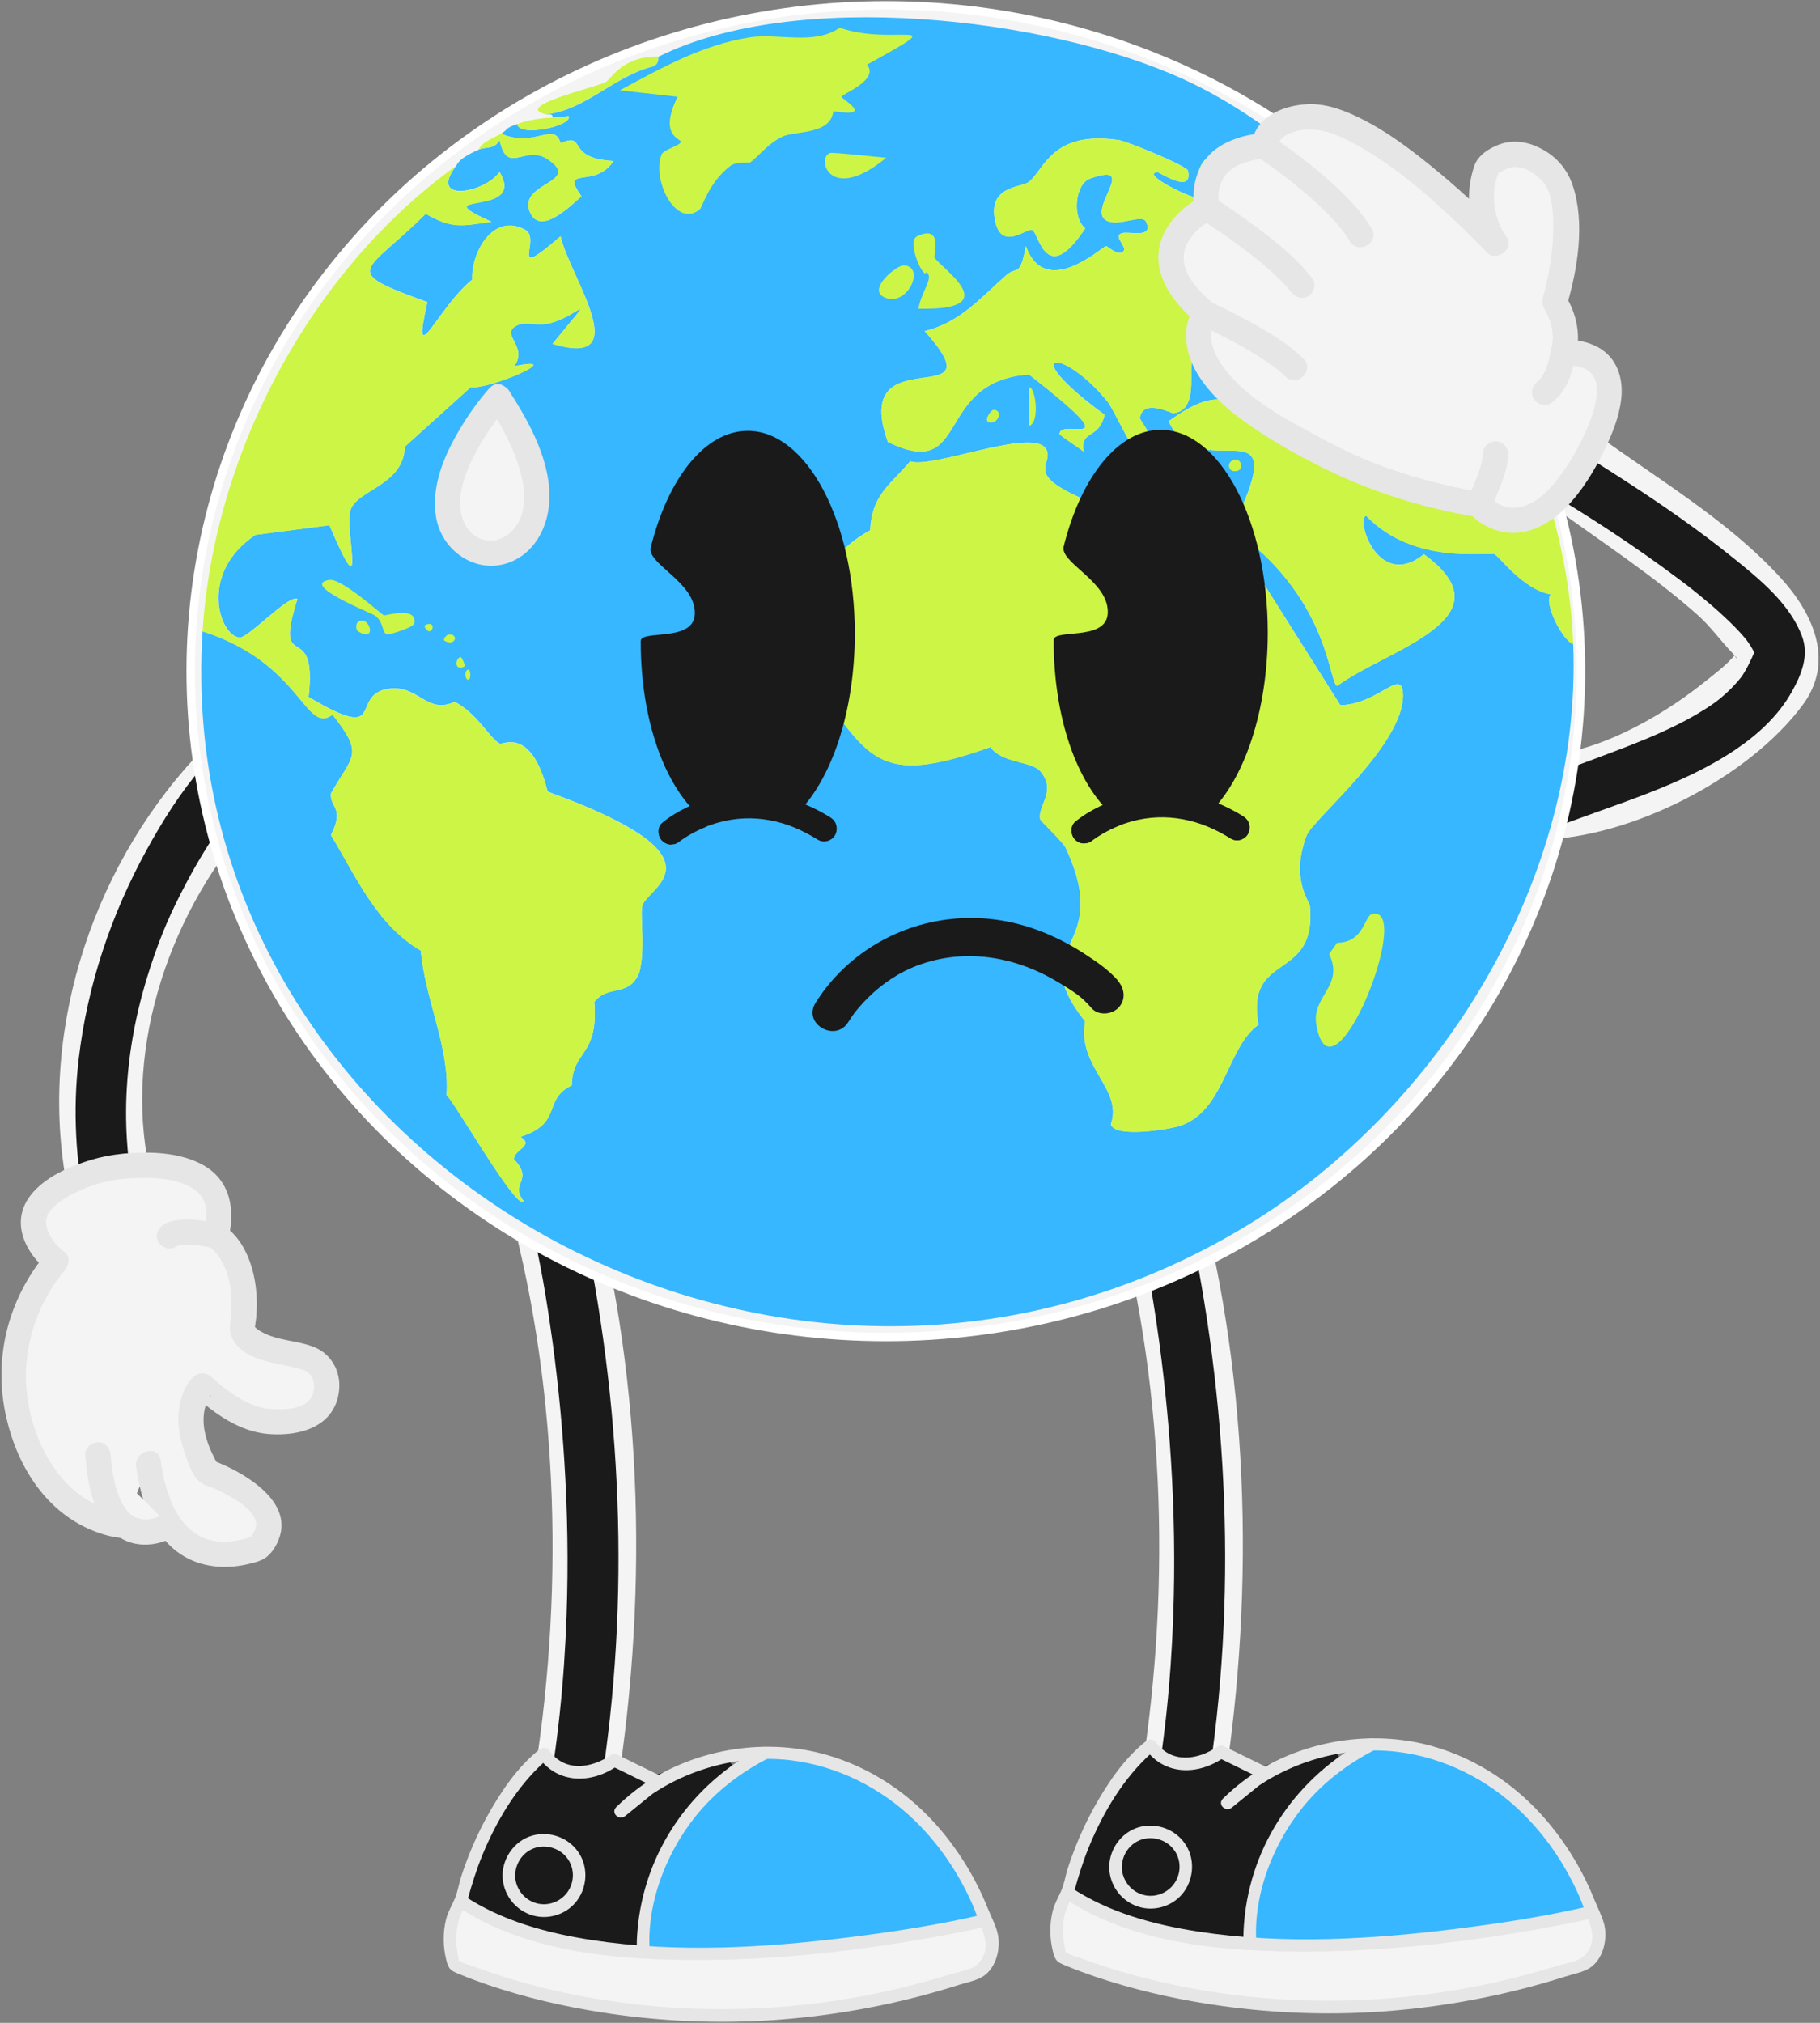 <?xml version="1.0" encoding="UTF-8"?><svg xmlns="http://www.w3.org/2000/svg" width="216" height="240" viewBox="0 0 216 240"><rect x="0" y="0" width="216" height="240" fill="#808080" stroke="none"/><defs><style>.cls-1{stroke:#fff;stroke-miterlimit:10;}.cls-1,.cls-2{fill:#f4f4f4;}.cls-3{fill:#cdf545;}.cls-4{fill:#36b7ff;}.cls-5{fill:#1a1a1a;}.cls-6{fill:#e6e6e6;}</style></defs><g id="legs"><path class="cls-2" d="M133.07,145.65c5.55,22.01,5.79,46.44,1.74,68.64-1.15,6.29,8.49,8.99,9.64,2.66,4.38-24.02,4.26-50.15-1.74-73.96-1.57-6.24-11.22-3.59-9.64,2.66h0Z"/><path class="cls-2" d="M61.07,145.65c5.55,22.01,5.79,46.44,1.74,68.64-1.15,6.29,8.49,8.99,9.64,2.66,4.38-24.02,4.26-50.15-1.74-73.96-1.57-6.24-11.22-3.59-9.64,2.66h0Z"/><path class="cls-5" d="M63,145.12c1.14,4.49,1.88,9.11,2.52,13.69.03.21.2,1.43.13.97.07.51.13,1.02.2,1.54.16,1.31.31,2.62.45,3.93.28,2.66.5,5.32.67,7.99.39,6.13.49,12.29.27,18.43-.27,7.78-1.06,15.52-2.5,23.17-.3,1.59.44,3.24,2.1,3.69,1.46.4,3.39-.49,3.69-2.1,4.2-22.39,3.65-45.8-.71-68.14-.31-1.59-.63-3.18-1.03-4.75-.95-3.74-6.74-2.16-5.79,1.6h0Z"/><path class="cls-5" d="M135,145.12c1.14,4.49,1.88,9.11,2.52,13.69.03.21.2,1.43.13.97.07.51.13,1.02.2,1.54.16,1.31.31,2.62.45,3.93.28,2.66.5,5.32.67,7.99.39,6.13.49,12.29.27,18.43-.27,7.78-1.06,15.52-2.5,23.17-.3,1.59.44,3.24,2.1,3.69,1.46.4,3.39-.49,3.69-2.1,4.2-22.39,3.65-45.8-.71-68.14-.31-1.59-.63-3.18-1.03-4.75-.95-3.74-6.74-2.16-5.79,1.6h0Z"/></g><g id="shoes"><path class="cls-5" d="M63.76,208s3.95,5.58,9.16.85l4.45,1.9,8.24-2.75,1.3,1.38-3.4,4.16-5.69,8.99-1.38,6.15-.11,2.58s-15.09.74-21.65-5.7l3.52-9.22,3.92-6.21,1.63-2.13Z"/><path class="cls-4" d="M76.13,232.13l.31-3.45s1.51-4.1,1.1-5.33,2.18-5,2.18-5l2.91-3.9,4.28-4.11,3.27-2.33s12.36-.87,18.66,7.63l3.4,3.39,3.57,5.94,1.42,3.35-2.1-.19-8,2-18,2"/><path class="cls-2" d="M56.04,226.7s13.5,6.75,29.8,5.09c0,0,27.63-2.72,30.47-3.69,0,0,2.03,1.66.93,5.34,0,0-31.5,12.74-63.3-.28,0,0-2.2-3.88,0-6.46l.76-1.14,1.34,1.14Z"/><path class="cls-6" d="M64.04,207.56c-2.66,2.08-4.72,5.2-6.32,8.11-.8,1.46-1.5,2.98-2.11,4.53-.34.87-.66,1.76-.94,2.66-.24.78-.37,1.67-.69,2.4-.36.83-.81,1.55-1.04,2.45-.39,1.56-.37,3.21.01,4.78.3,1.26.62,1.34,1.65,1.77,1.11.46,2.24.87,3.37,1.26,4.38,1.48,8.92,2.54,13.49,3.25,6.83,1.07,13.77,1.37,20.67.88,4.03-.29,8.04-.84,12-1.64,2.18-.44,4.35-.96,6.49-1.56,1.08-.3,2.15-.62,3.22-.96.89-.28,2.03-.49,2.82-.99,1.64-1.05,2.17-3.5,1.71-5.25-.25-.95-.79-1.97-1.17-2.91-1.35-3.36-3.25-6.5-5.58-9.26-3.56-4.21-8.26-7.38-13.58-8.89-6.63-1.88-14.08-.91-20.06,2.51-1.77,1.02-3.38,2.27-4.84,3.7-.7.69.33,1.66,1.06,1.06,1.46-1.19,2.93-2.37,4.39-3.56.36-.29.25-.98-.15-1.18-1.72-.84-3.43-1.68-5.15-2.52-.23-.11-.53-.16-.76,0-2.32,1.63-5.51,2.08-7.33-.49-.55-.78-1.85-.03-1.3.76,2.29,3.23,6.32,3.19,9.38,1.03h-.76c1.72.84,3.43,1.68,5.15,2.52l-.15-1.18c-1.46,1.19-2.93,2.37-4.39,3.56l1.06,1.06c5.03-4.92,12.59-7.45,19.6-6.62,5.56.66,10.78,3.28,14.78,7.17,2.76,2.68,4.97,5.9,6.59,9.38.37.8.68,1.61.99,2.43.67,1.74,1.42,3.31.1,4.97-.78.98-2.36,1.11-3.52,1.47-1.95.6-3.92,1.14-5.91,1.62-3.97.95-8,1.64-12.06,2.04-6.6.66-13.28.61-19.87-.18-4.76-.57-9.48-1.52-14.07-2.89-1.44-.43-2.86-.9-4.27-1.42-.66-.25-1.59-.45-2.05-.82-.05-.04-.13-.04-.17-.08,0,0-.03,0-.03-.02.28.32.02-.74,0-.83-.3-1.5-.18-3.11.39-4.53.25-.64.64-1.15.82-1.82.5-1.78,1.04-3.54,1.75-5.26,1.67-4.05,4.06-8.07,7.34-11.03.16-.14.32-.29.49-.42.76-.59-.31-1.65-1.06-1.06Z"/><path class="cls-6" d="M77.09,231.26c-.33-5.92,2.34-12.29,6.2-16.64,2.2-2.48,4.86-4.44,7.79-5.97.86-.45.1-1.74-.76-1.3-8.3,4.35-13.9,12.39-14.67,21.77-.06.71-.1,1.43-.06,2.14.05.96,1.55.97,1.5,0h0Z"/><path class="cls-6" d="M116.77,227.12c-5.15,1.21-10.41,2.03-15.66,2.69-10.18,1.28-20.72,1.93-30.91.36-5.29-.82-10.64-2.26-15.14-5.26-.81-.54-1.56.76-.76,1.3,8.38,5.58,19.44,6.38,29.21,6.33,9.34-.05,18.69-1.13,27.87-2.81,1.93-.35,3.86-.72,5.77-1.17.94-.22.54-1.67-.4-1.45h0Z"/><path class="cls-6" d="M59.64,222.52c.03,2.07,1.3,3.89,3.23,4.62s4.18.11,5.47-1.46,1.53-3.89.46-5.68-3.15-2.68-5.18-2.32c-2.31.42-3.95,2.53-3.98,4.83-.01.97,1.49.97,1.5,0,.02-1.41.89-2.73,2.23-3.22s2.95-.07,3.87,1.07.98,2.69.26,3.9-2.16,1.87-3.54,1.62c-1.63-.3-2.8-1.73-2.83-3.38-.01-.96-1.51-.97-1.5,0Z"/><path class="cls-5" d="M135.76,207s3.95,5.58,9.16.85l4.45,1.9,8.24-2.75,1.3,1.38-3.4,4.16-5.69,8.99-1.38,6.15-.11,2.58s-15.09.74-21.65-5.7l3.52-9.22,3.92-6.21,1.63-2.13Z"/><path class="cls-4" d="M148.13,231.13l.31-3.45s1.51-4.1,1.1-5.33,2.18-5,2.18-5l2.91-3.9,4.28-4.11,3.27-2.33s12.36-.87,18.66,7.63l3.4,3.39,3.57,5.94,1.42,3.35-2.1-.19-8,2-18,2"/><path class="cls-2" d="M128.04,225.7s13.5,6.75,29.8,5.09c0,0,27.63-2.72,30.47-3.69,0,0,2.03,1.66.93,5.34,0,0-31.5,12.74-63.3-.28,0,0-2.2-3.88,0-6.46l.76-1.14,1.34,1.14Z"/><path class="cls-6" d="M136.04,206.56c-2.66,2.08-4.72,5.2-6.32,8.11-.8,1.46-1.5,2.98-2.11,4.53-.34.87-.66,1.76-.94,2.66-.24.78-.37,1.67-.69,2.4-.36.83-.81,1.55-1.04,2.45-.39,1.56-.37,3.21.01,4.78.3,1.26.62,1.34,1.65,1.77,1.11.46,2.24.87,3.37,1.26,4.38,1.48,8.92,2.54,13.49,3.25,6.83,1.07,13.77,1.37,20.67.88,4.03-.29,8.04-.84,12-1.64,2.18-.44,4.35-.96,6.49-1.56,1.08-.3,2.15-.62,3.22-.96.89-.28,2.03-.49,2.82-.99,1.64-1.05,2.17-3.5,1.71-5.25-.25-.95-.79-1.97-1.17-2.91-1.35-3.36-3.25-6.5-5.58-9.26-3.56-4.21-8.26-7.38-13.58-8.89-6.63-1.88-14.08-.91-20.06,2.51-1.77,1.02-3.38,2.27-4.84,3.7-.7.69.33,1.66,1.06,1.06,1.46-1.19,2.93-2.37,4.39-3.56.36-.29.25-.98-.15-1.18-1.72-.84-3.43-1.68-5.15-2.52-.23-.11-.53-.16-.76,0-2.32,1.63-5.51,2.08-7.33-.49-.55-.78-1.85-.03-1.3.76,2.29,3.23,6.32,3.19,9.38,1.03h-.76c1.72.84,3.43,1.68,5.15,2.52l-.15-1.18c-1.46,1.19-2.93,2.37-4.39,3.56l1.06,1.06c5.03-4.92,12.59-7.45,19.6-6.62,5.56.66,10.78,3.28,14.78,7.17,2.76,2.68,4.97,5.9,6.59,9.38.37.8.68,1.61.99,2.43.67,1.74,1.42,3.31.1,4.97-.78.98-2.36,1.11-3.52,1.47-1.95.6-3.92,1.14-5.91,1.62-3.97.95-8,1.64-12.06,2.04-6.6.66-13.28.61-19.87-.18-4.76-.57-9.48-1.52-14.07-2.89-1.44-.43-2.86-.9-4.27-1.42-.66-.25-1.59-.45-2.05-.82-.05-.04-.13-.04-.17-.08,0,0-.03,0-.03-.02.28.32.02-.74,0-.83-.3-1.5-.18-3.11.39-4.53.25-.64.64-1.15.82-1.82.5-1.78,1.04-3.54,1.75-5.26,1.67-4.05,4.06-8.07,7.34-11.03.16-.14.32-.29.49-.42.76-.59-.31-1.65-1.06-1.06Z"/><path class="cls-6" d="M149.09,230.26c-.33-5.92,2.34-12.29,6.2-16.64,2.2-2.48,4.86-4.44,7.79-5.97.86-.45.1-1.74-.76-1.3-8.3,4.35-13.9,12.39-14.67,21.77-.06.71-.1,1.43-.06,2.14.05.96,1.55.97,1.5,0h0Z"/><path class="cls-6" d="M188.77,226.12c-5.15,1.21-10.41,2.03-15.66,2.69-10.18,1.28-20.72,1.93-30.91.36-5.29-.82-10.64-2.26-15.14-5.26-.81-.54-1.56.76-.76,1.3,8.38,5.58,19.44,6.38,29.21,6.33,9.34-.05,18.69-1.13,27.87-2.81,1.93-.35,3.86-.72,5.77-1.17.94-.22.54-1.67-.4-1.45h0Z"/><path class="cls-6" d="M131.64,221.52c.03,2.07,1.3,3.89,3.23,4.62s4.18.11,5.47-1.46,1.53-3.89.46-5.68-3.15-2.68-5.18-2.32c-2.31.42-3.95,2.53-3.98,4.83-.01.97,1.49.97,1.5,0,.02-1.41.89-2.73,2.23-3.22s2.95-.07,3.87,1.07.98,2.69.26,3.9-2.16,1.87-3.54,1.62c-1.63-.3-2.8-1.73-2.83-3.38-.01-.96-1.51-.97-1.5,0Z"/></g><g id="arms"><path class="cls-2" d="M182.63,99.63c10.9-.16,24.89-7.34,31.31-15.98,3.83-5.17,1.29-10.81-2.6-15.08-6.24-6.84-14.77-11.84-22.19-17.25-5.21-3.8-10.2,4.88-5.05,8.63,5.81,4.24,11.94,8.2,17.33,12.97,1.62,1.44,2.82,3.17,4.28,4.67.91.93-.05.41.29,0-1.05,1.3-2.56,2.41-3.86,3.45-5.32,4.24-13.08,8.51-19.52,8.6s-6.45,10.09,0,10h0Z"/><path class="cls-2" d="M24.37,88.59c-13.04,13.32-19.75,33.01-16.56,51.36,1.1,6.33,10.74,3.65,9.64-2.66-2.56-14.71,3.6-31.03,13.99-41.64,4.51-4.6-2.56-11.68-7.07-7.07h0Z"/><path class="cls-5" d="M182.62,57.72c5.76,3.38,11.38,7.05,16.72,11.06.2.15.4.3.61.46.13.1.27.2.4.31-.03-.02-.38-.3-.11-.09.48.38.97.76,1.44,1.15.84.69,1.68,1.39,2.48,2.12.72.66,1.43,1.33,2.1,2.04.3.32.59.64.87.98.11.13.22.27.33.41-.38-.45-.19-.26.02.05.19.29.39.58.55.88.06.12.11.25.19.36.18.28-.2-.73-.07-.14.03.12.06.27.11.39.2.49-.06-.75-.04-.33.03.7.29-.67.01-.03-.37.86-.98,2.19-1.61,3.04.11-.15-.3.37-.39.47-.22.25-.45.5-.68.74-.52.52-1.07,1.02-1.64,1.47-.27.21-.04.03.01,0-.2.15-.41.3-.62.45-.34.24-.69.47-1.04.69-.69.43-1.39.84-2.1,1.22-1.52.81-3.26,1.61-4.71,2.21-3.99,1.65-8.07,3.07-12.11,4.61-1.51.58-2.55,2.02-2.1,3.69.4,1.45,2.17,2.68,3.69,2.1,7.03-2.7,14.71-4.84,21.02-9.08,2.69-1.81,5.13-4.05,6.72-6.9,1.13-2.02,2.05-4.26,1.2-6.55-1.44-3.88-5.1-6.84-8.23-9.35-3.99-3.22-8.21-6.15-12.51-8.94-2.46-1.6-4.95-3.17-7.48-4.65-3.34-1.96-6.36,3.23-3.03,5.18h0Z"/><path class="cls-5" d="M24.01,91c-2.56,2.97-4.7,6.37-6.58,9.79-4.24,7.71-7.06,16.11-8.09,24.85-.72,6.1-.36,12.27.9,18.28.33,1.59,2.2,2.51,3.69,2.1,1.64-.45,2.43-2.1,2.1-3.69-1.97-9.36-1.12-18.66,1.82-27.61,1.24-3.78,2.4-6.46,4.28-10,1.29-2.43,2.72-4.78,4.29-7.03.3-.43.61-.86.92-1.28.12-.16.24-.31.35-.47.38-.52-.53.66-.05.07.2-.25.4-.5.61-.75,1.06-1.23,1.21-3.04,0-4.24-1.08-1.08-3.18-1.23-4.24,0h0Z"/></g><g id="hands"><path class="cls-2" d="M14.75,180.98s-11.11-.35-13.11-16.35c0,0-1-8,5-15,0,0-9-7,6-11,0,0,16-3,13,8,0,0,4.31,2.49,3.16,10.74,0,0-.84,2.28,7.26,3.65,1.55.26,2.72,1.59,2.73,3.17.02,2.29-1.15,5.04-7.15,4.44,0,0-3,0-7.6-4.2,0,0-3.4,3.2.6,10.2,0,0,11,4,6,9,0,0-6.62,3.01-10.52-2.65-1.13-1.63-2.03-3.99-2.48-7.35"/><path class="cls-6" d="M14.75,179.48s-.1,0-.15,0c-.44-.04-.02,0-.13-.01-.56-.1-1.1-.22-1.64-.39-1.51-.47-3.07-1.36-4.39-2.58-3.71-3.45-5.6-9.18-5.34-14.19.22-4.25,1.87-8.35,4.6-11.61.47-.56.68-1.59,0-2.12-1.01-.79-1.46-1.34-1.97-2.42-.25-.53-.38-1.24-.11-1.96.34-.89,1.63-1.82,2.67-2.37,1.49-.8,3.21-1.44,4.87-1.77.14-.03.68-.1.49-.08-.26.04.26-.03.33-.04.24-.03.47-.05.71-.07,2.26-.2,4.58-.22,6.71.45,1.02.32,2.02.88,2.55,1.7.79,1.21.6,2.81.23,4.22-.17.65.11,1.35.69,1.69.12.07.42.33.05.02.27.22.52.47.75.73.68.78,1.24,2.06,1.51,3.22.39,1.67.35,3.42.14,5.11-.08.68-.05,1.25.3,1.87,1.58,2.86,5.7,2.76,8.35,3.66,1.36.46,1.52,1.98,1.11,2.97-.49,1.21-1.86,1.58-3.07,1.67-.83.06-1.66.01-2.49-.06-.3-.03.33.09-.1-.02-.24-.06-.48-.11-.72-.18-2.13-.64-3.99-2.09-5.62-3.56-.61-.55-1.51-.59-2.12,0-1.5,1.44-1.93,3.91-1.75,5.88.1,1.03.32,2.03.66,3.01.38,1.07.91,2.84,1.83,3.55.73.56,1.02.46,1.75.8,1.6.76,4.78,2.29,4.95,4.18.05.51-.21.83-.44,1.32-.1.22-.34.41.14.12-.12.07-.29.11-.42.16-1.06.34-2.12.56-3.24.54-5.12-.09-6.79-5.48-7.39-9.7-.27-1.9-3.16-1.09-2.89.8.52,3.71,1.73,7.69,4.83,10.06,2.37,1.81,5.42,2.16,8.28,1.53.66-.15,1.47-.33,2.07-.68,1-.59,1.75-1.98,1.98-3.09.53-2.6-1.4-4.68-3.34-6.08-1.51-1.09-3.23-1.94-4.97-2.58l.9.69c-1.1-1.97-2.13-4.36-1.62-6.67.14-.67.27-.88.58-1.43.04-.08.1-.15.15-.22.09-.14-.08.27-.06.08,0-.04.1-.12.13-.15h-2.12c2.49,2.24,5.44,4.38,8.88,4.66,3.81.31,7.99-.9,8.4-5.26.2-2.17-.92-4.24-2.98-5.06s-4.34-.71-6.3-1.84c-.27-.16-.41-.26-.48-.32-.08-.06-.14-.15-.22-.21-.17-.16.23.25.01.02-.11-.12-.02-.04-.02.02,0-.01-.05.5-.03.28.03-.49.13-.98.18-1.47.11-1.3.09-2.58-.09-3.87-.36-2.59-1.54-5.69-3.93-7.09l.69,1.69c.89-3.42.29-7.02-3.03-8.83-2.51-1.37-5.59-1.55-8.38-1.4s-5.09.73-7.6,1.82c-3.04,1.32-6.27,3.82-5.48,7.55.37,1.74,1.59,3.44,2.99,4.53v-2.12c-4.67,5.57-6.45,12.67-4.81,19.7,1.35,5.81,4.76,11.22,10.5,13.42,1.1.42,2.31.75,3.49.79,1.93.07,1.93-2.93,0-3h0Z"/><path class="cls-2" d="M25.63,146.63s-4.05-1-5.52,0"/><path class="cls-6" d="M26.03,145.18c-.86-.21-1.76-.34-2.64-.43-.62-.06-1.24-.09-1.86-.04-.75.07-1.54.2-2.18.62s-.99,1.35-.54,2.05c.42.65,1.35,1,2.05.54.17-.11.49-.18-.01-.03.12-.03.23-.08.35-.12.13-.03.26-.05.39-.08-.59.12-.07.01.09,0,.59-.04,1.18,0,1.77.06.13.01.27.03.4.05-.6-.07-.09-.01.06.01.23.04.46.08.68.12.21.04.42.08.63.14.76.19,1.66-.24,1.85-1.05s-.23-1.64-1.05-1.85h0Z"/><path class="cls-2" d="M20.11,180.98s-7.48,4.65-8.48-8.35"/><path class="cls-6" d="M19.35,179.68c-.06.04-.12.07-.19.1-.07.04-.15.07-.22.11-.05.02-.1.04-.14.07-.25.12.41-.16.17-.07-.26.1-.52.19-.78.26-.15.04-.31.08-.46.1-.04,0-.08.01-.12.02-.23.04.21-.03.24-.03-.09,0-.18.02-.27.03-.18.01-.36.02-.53,0-.09,0-.18-.01-.26-.02-.26-.01.45.09.07,0-.2-.04-.39-.09-.59-.15-.05-.02-.09-.03-.14-.05-.23-.07.26.12.18.08-.09-.05-.2-.09-.29-.14s-.18-.1-.27-.16c-.08-.05-.4-.29-.16-.1s-.06-.06-.13-.12c-.1-.09-.19-.18-.28-.27s-.16-.19-.25-.29c-.16-.18.21.29.07.09-.05-.07-.09-.13-.14-.2-.17-.26-.33-.53-.47-.8-.04-.08-.18-.5-.24-.52,0,0,.12.3.07.16-.02-.06-.04-.11-.07-.16-.04-.11-.09-.23-.13-.34-.16-.44-.29-.9-.4-1.36-.13-.53-.23-1.07-.31-1.61-.02-.1-.07-.47-.03-.17-.02-.16-.04-.31-.06-.47-.04-.35-.07-.7-.1-1.06-.06-.78-.65-1.54-1.5-1.5-.76.03-1.57.66-1.5,1.5.27,3.43.93,7.66,4.01,9.75,1.57,1.07,3.66,1.13,5.4.49.45-.16.92-.35,1.32-.6.67-.41.98-1.36.54-2.05s-1.34-.98-2.05-.54h0Z"/></g><g id="white_circle"><ellipse class="cls-1" cx="105.13" cy="79.63" rx="82.5" ry="79"/></g><g id="Earth"><path class="cls-3" d="M78.13,6.72c-.06.03.15.77-.57,1.14-4.71,1.15-8.03,5.19-12.76,5.71-3.94-.94,5.57-3.12,7.05-3.81.7-.33,1.89-3.1,6.29-3.05Z"/><path class="cls-4" d="M156.23,19.67c-.08,2.08-3.48-.4-4-.38-.74.02-2.36,2.16-6.48.76-1.05,2.07-3.26,1.48-3.43,3.43-.48.31-7.11-2.88-4.95-3.05.23-.02,4.24,2.73,3.62-.19-.12-.56-7.22-3.48-8.19-3.62-7.88-1.15-8.78,3.34-10.67,4.95-.83.71-5.01.39-4,4.76.8,3.47,3.72.68,4.38.95.79.32,1.58,6.93,6.29-.19-1.61-1.32-1.2-5.27.57-5.9,5.92-2.11-.36,3.63,1.9,4.95,1.45.85,4.3-.85,4.76.19.89,2.02-1.98,1.08-2.86,1.33-1.27.37.95,1.74,0,2.29-.59.34-1.81-.79-1.9-.76-.56.17-7.25,6.37-9.52,0-.7,3.8-1.07,2.36-2.29,3.43-3.21,2.82-5.46,5.59-9.71,6.67,9.1,10.18-8.97.33-4.38,13.14,9.88,4.85,5.35-7.22,16.76-8,12.41,9.7,3.72,5.01,3.62,7.05,0,.18,2.51,1.78,2.86,2.1-.42-2.69,1.81-1.34,2.48-4.38-10.77-7.9-4.93-8.11.38-1.52.71.88,3.28,6.56,4,6.67,3.85.57-.24-4.47-.19-4.76.37-2.38,3.72-.53,4-.57,4.68-.61-.97-11.31,5.71-4.57,3.1-1.67,11.22,4.58,4.57,4.19-3.56-.21-4.32-3.41-10.86,1.33,3.52,7.86,14.12-2.03,8.57,10.48-12.06,1.07-11.67-5.4-14.48.38-12.47-4.36-7.68-5.39-8.57-7.43-1.26-2.9-13.55,2.28-16.19,1.33-2.55,2.95-4.55,4.03-4.76,8.19-7.29,3.97-6.16,10.06-7.24,17.14,7.11,9.93,7.89,13.42,21.52,8.57,1.32,1.92,4.85,1.65,5.9,2.86,2.03,2.32-.35,4.15,0,5.71.05.22,2.69,2.65,3.05,3.43,5.76,12.43-5.21,11.04,2.29,20.57-.98,5.43,4.52,7.95,3.05,12.19.42,1.66,6.9.61,8.19.19,5.34-1.75,5.56-9.33,9.33-12-1.6-8.81,6.95-4.97,6.1-14.1-.05-.57-2.36-3.21-.38-8.38.72-1.89,11.66-10.83,11.43-16.76-.12-3.19-2.86,1.19-7.43,1.33l-12.38-19.62.57-.57c10.55,8.03,10.42,17.51,11.43,17.9,5.78-4.3,20.79-7.97,10.29-15.62-5.42,4.35-8.12-4.18-6.86-4.57,5.67,5.92,14.44,4.25,15.24,4.57.57.23,3.34,4.16,6.67,4.76-.88,1.07,1.43,5.49,2.67,5.9,1.05,27.66-15.48,54.83-38.67,68.95-55.54,33.83-127.97-8.48-124-70.48,11.81,3.79,12.16,12.33,15.43,9.9,3.76,4.76,2.43,4.75-.19,9.33-.14,1.77,1.66,1.65,0,4.95,3,4.95,5.44,10.67,10.67,13.71.49,5.78,3.45,11.53,3.05,17.14.81.59,8.49,13.99,9.14,12.57-1.69-2.2,1.3-2.35-1.14-4.95-.02-1.17,2.48-1.57.76-2.67,5.12-1.6,2.56-4.39,6.1-6.1.06-4.2,3.22-3.42,2.67-9.9,1.67-2.13,4.07-.5,5.33-3.43.79-2.93.07-6.92.38-8,.66-2.26,10.5-5.62-11.24-13.52-1.95-7.76-5.3-5.5-5.71-5.71-1.13-.57-2.66-3.59-5.33-4.95-3.34,1.59-4.36-2.18-8-1.52-4.48.81.05,6.52-9.33.95,1.07-9.68-4.26-2.29-1.33-11.62-.99-.61-5.84,4.65-6.86,4.57-2.4-.18-4.9-7.69,1.9-12.19l8.76-1.14c4.55,10.66,1.83.83,2.48-1.71.63-2.48,6.32-2.94,6.48-7.62l7.81-7.05c2.16.33,11.75-3.84,5.14-2.48,1.74-2.26-1.61-3.71.19-4.76,1.2-.7,2.32.11,4.19-.38,3.31-.87,5.76-4.34.19,2.48,10.05,3.03,1.97-8.08.95-12.76-6.46,5.57-2.17.35-4.19-.76-3.82-2.11-6.45,2.75-6.29,5.9-4.05,3.22-7.3,11.43-5.33,2.67-10.57-3.83-7.39-3.29-.19-10.48,3.15,1.82,4.26,1.45,7.81.95-8.44-3.76,4.29-.38.95-5.9-1.85,2.54-8.53,3.7-5.14-.76.13-.1.08-.76,2.67-1.9.83-.37,1.87.01,2.48-1.14.93,4.3,2.98.47,5.71,2.29,4.22,2.8-3.63,2.72-2.1,6.29,1.23,2.86,4.87-.81,6.1-1.9-2.64-3.72,1.62-.79,3.81-4.19-5.83-.28-3.1-3.49-6.29-2.1-.73-2.66-3.08.61-7.05-1.14.94-.59.4-.62,1.9-1.14.28,1.63,6.7.17,6.1-.95-.65.13-1.23.16-1.9.19.02-.57-.45-.31-.76-.38,4.73-.52,8.05-4.56,12.76-5.71.72-.37.51-1.11.57-1.14,16.2-8.09,46.11-4.7,62.29,2.67,5.8,2.64,10.87,6.35,15.81,10.29Z"/><path class="cls-3" d="M59.46,15.86c3.96,1.75,6.31-1.52,7.05,1.14,3.18-1.4.45,1.81,6.29,2.1-2.19,3.4-6.45.48-3.81,4.19-1.22,1.09-4.86,4.76-6.1,1.9-1.54-3.57,6.32-3.49,2.1-6.29-2.74-1.82-4.78,2.02-5.71-2.29-.61,1.15-1.65.77-2.48,1.14.44-.94,1.93-1.44,2.67-1.9Z"/><path class="cls-3" d="M61.37,14.72c1.31-.46,2.54-.69,4.19-.76.67-.03,1.25-.06,1.9-.19.61,1.12-5.81,2.58-6.1.95Z"/><path class="cls-3" d="M99.66,3.29c6.54,2.27,13.9-1.49,3.24,4.38,1.53,1.81-3.04,3.53-3.05,3.81,0,.23,4.13,2.54-.95,1.71-.32,2.87-4.6,2.29-6.1,3.05-1.82.91-2.85,2.43-3.81,3.05-.13.09-1.54-.17-2.29.38-2.52,1.88-3.38,4.94-3.62,5.14-2.77,2.42-5.75-3.36-4.57-6.48.23-.61,2.29-1.05,2.29-1.52,0-.36-2.68-.71-.38-5.33l-6.86-.76c4.95-2.67,9.82-5.41,15.43-6.29,3.36-.53,7.58.98,10.67-1.14Z"/><path class="cls-3" d="M162.89,108.43c4.98-1-4.85,23.67-6.67,13.14-.59-3.4,3.37-4.58,1.52-8.38l.95-1.33c3.24-.03,3.21-3.23,4.19-3.43Z"/><path class="cls-3" d="M108.8,28.05c3.21-1.53,1.98,2.28,2.1,2.48.74,1.3,8.68,6.34-1.9,6.1.37-2.16,1.88-3.61.95-4.38-.22,1.19-2.42-3.58-1.14-4.19Z"/><path class="cls-3" d="M39.08,68.81c1.47-.24,6.12,4.05,6.48,4.19.2.08,3.98-1.13,3.62.95-.09.52-3.07,1.39-3.24,1.33-.67-.22-.35-1.56-1.52-2.29-.57-.35-8.84-3.62-5.33-4.19Z"/><path class="cls-3" d="M98.51,18.15c.32-.11,5.64.48,6.67.57-6.74,5.55-8.34.01-6.67-.57Z"/><path class="cls-3" d="M107.27,31.48c2.64.15.41,5.01-2.29,3.81-2.14-.96,1.47-3.85,2.29-3.81Z"/><path class="cls-3" d="M143.08,18.91c2.09-.75,1.86,1.94.76,2.29-2.82.9-1.23-2.12-.76-2.29Z"/><path class="cls-3" d="M122.13,45.96c.75-.16,1.35,4.21,0,4.57v-4.57Z"/><path class="cls-3" d="M42.51,73.77c1.33-.91,2.34,2.6,0,1.14-.31-.19-.31-.93,0-1.14Z"/><path class="cls-3" d="M117.94,48.62c1.13.07.56,1.58-.38,1.52-1.03-.06.06-1.54.38-1.52Z"/><path class="cls-3" d="M146.13,54.72c1.11-.77,1.56.92.76,1.14-1.09.3-1.26-.8-.76-1.14Z"/><path class="cls-3" d="M53.18,75.29c1.32-.17.92,1.44-.38.76-.38-.2.3-.75.38-.76Z"/><path class="cls-3" d="M54.7,77.96c.06,0,.63,1.03.38,1.14-1.27.58-1.01-1.15-.38-1.14Z"/><path class="cls-3" d="M50.51,74.15c.98-.52,1.1.68.38.76-.04,0-.77-.56-.38-.76Z"/><path class="cls-3" d="M55.46,79.48c.47-.32.5,1.46,0,1.14-.29-.18-.33-.92,0-1.14Z"/><path class="cls-3" d="M156.23,19.67c17.04,13.56,29.63,34.54,30.48,56.76-1.24-.42-3.55-4.83-2.67-5.9-3.33-.6-6.1-4.53-6.67-4.76-.8-.32-9.56,1.35-15.24-4.57-1.26.39,1.44,8.92,6.86,4.57,10.5,7.65-4.51,11.32-10.29,15.62-1.01-.39-.88-9.88-11.43-17.9l-.57.57,12.38,19.62c4.57-.14,7.31-4.52,7.43-1.33.23,5.93-10.71,14.87-11.43,16.76-1.98,5.17.33,7.81.38,8.38.86,9.13-7.7,5.29-6.1,14.1-3.77,2.67-4,10.25-9.33,12-1.29.42-7.77,1.47-8.19-.19,1.47-4.24-4.03-6.76-3.05-12.19-7.5-9.53,3.48-8.15-2.29-20.57-.36-.78-3-3.2-3.05-3.43-.35-1.57,2.03-3.39,0-5.71-1.05-1.2-4.58-.94-5.9-2.86-13.64,4.85-14.42,1.36-21.52-8.57,1.08-7.08-.05-13.18,7.24-17.14.21-4.16,2.21-5.24,4.76-8.19,2.64.95,14.93-4.23,16.19-1.33.89,2.04-3.89,3.06,8.57,7.43,2.8-5.78,2.41.69,14.48-.38,5.55-12.5-5.05-2.62-8.57-10.48,6.54-4.75,7.3-1.54,10.86-1.33,6.65.39-1.47-5.86-4.57-4.19-6.69-6.74-1.03,3.96-5.71,4.57-.28.04-3.63-1.8-4,.57-.05.3,4.04,5.33.19,4.76-.72-.11-3.29-5.79-4-6.67-5.31-6.59-11.15-6.38-.38,1.52-.67,3.04-2.89,1.69-2.48,4.38-.34-.31-2.87-1.92-2.86-2.1.11-2.03,8.79,2.65-3.62-7.05-11.41.78-6.88,12.85-16.76,8-4.59-12.82,13.48-2.97,4.38-13.14,4.26-1.07,6.51-3.84,9.71-6.67,1.22-1.07,1.58.37,2.29-3.43,2.28,6.37,8.96.17,9.52,0,.1-.03,1.31,1.1,1.9.76.95-.54-1.27-1.91,0-2.29.88-.26,3.75.69,2.86-1.33-.46-1.04-3.31.66-4.76-.19-2.27-1.33,4.02-7.06-1.9-4.95-1.77.63-2.18,4.59-.57,5.9-4.71,7.12-5.5.51-6.29.19-.66-.27-3.58,2.52-4.38-.95-1.01-4.37,3.17-4.06,4-4.76,1.89-1.61,2.79-6.11,10.67-4.95.97.14,8.07,3.06,8.19,3.62.62,2.92-3.38.17-3.62.19-2.16.17,4.48,3.35,4.95,3.05.17-1.94,2.37-1.36,3.43-3.43,4.11,1.4,5.74-.74,6.48-.76.52-.01,3.92,2.46,4,.38Z"/><path class="cls-3" d="M24.04,74.91c1.36-21.17,12.77-42.75,30.1-55.24-3.39,4.47,3.29,3.3,5.14.76,3.34,5.52-9.39,2.15-.95,5.9-3.55.5-4.66.87-7.81-.95-7.19,7.19-10.38,6.65.19,10.48-1.97,8.76,1.29.55,5.33-2.67-.17-3.16,2.46-8.02,6.29-5.9,2.02,1.11-2.27,6.34,4.19.76,1.02,4.68,9.1,15.79-.95,12.76,5.57-6.81,3.12-3.35-.19-2.48-1.87.49-2.99-.32-4.19.38-1.8,1.05,1.55,2.5-.19,4.76,6.61-1.37-2.98,2.81-5.14,2.48l-7.81,7.05c-.15,4.68-5.85,5.14-6.48,7.62-.65,2.55,2.07,12.37-2.48,1.71l-8.76,1.14c-6.81,4.5-4.31,12.01-1.9,12.19,1.02.07,5.87-5.18,6.86-4.57-2.92,9.32,2.4,1.94,1.33,11.62,9.38,5.57,4.85-.14,9.33-.95,3.64-.66,4.66,3.12,8,1.52,2.67,1.37,4.2,4.38,5.33,4.95.42.21,3.77-2.05,5.71,5.71,21.74,7.9,11.9,11.27,11.24,13.52-.31,1.08.41,5.07-.38,8-1.26,2.93-3.66,1.3-5.33,3.43.55,6.48-2.6,5.7-2.67,9.9-3.53,1.7-.97,4.49-6.1,6.1,1.71,1.1-.79,1.5-.76,2.67,2.44,2.6-.55,2.75,1.14,4.95-.65,1.42-8.33-11.98-9.14-12.57.4-5.61-2.56-11.36-3.05-17.14-5.23-3.04-7.66-8.76-10.67-13.71,1.66-3.3-.14-3.18,0-4.95,2.62-4.58,3.95-4.58.19-9.33-3.27,2.43-3.62-6.12-15.43-9.9Z"/><path class="cls-3" d="M46.7,83.29c.68-.36.8,1.27.38,1.52-.18.1-1.02-1.19-.38-1.52Z"/></g><g id="hands-2"><path class="cls-2" d="M175.5,59.86s6,7,13-6-3-12-3-12c0,0,1-3-1-6,0,0,3-10,0-15,0,0-4-5-8-1,0,0-2,5,1,9,0,0-14-15-22-15,0,0-5.02-.06-5.51,3.47,0,0-8.05.19-6.77,7.36,0,0-9.55,4.86-.14,12.52,0,0-5.63,6.48,12.18,15.64.59.31,1.19.62,1.77.94,2.03,1.13,8.61,4.43,18.47,6.07Z"/><path class="cls-6" d="M174.44,60.92c.88,1.02,2.26,1.79,3.55,2.11,3.01.75,5.85-.76,7.92-2.88,1.87-1.92,3.3-4.29,4.47-6.68.95-1.94,1.78-3.98,2.03-6.14.28-2.42-.49-4.87-2.71-6.11-1.23-.68-2.8-1-4.2-.87l1.45,1.9c.76-2.38.13-5.09-1.15-7.16l.15,1.16c1.3-4.38,2.18-9.83.7-14.25-.71-2.13-2.18-3.69-4.25-4.61-1.36-.61-2.89-.79-4.32-.3-1.25.43-2.67,1.3-3.11,2.6-1.12,3.25-.77,7.09,1.24,9.92l2.36-1.82c-2.75-2.94-5.75-5.69-8.88-8.22-2.44-1.97-4.99-3.87-7.78-5.31-2.03-1.04-4.32-1.99-6.65-1.9-2.87.1-6.15,1.41-6.71,4.56l1.45-1.1c-1.67.05-3.42.52-4.88,1.33-2.96,1.67-3.85,4.72-3.34,7.93l.69-1.69c-1.74.9-3.4,2.44-4.28,4.2-2.06,4.13.68,8.06,3.84,10.68v-2.12c-1.91,2.23-1.43,5.52-.09,7.9,1.73,3.06,4.72,5.36,7.61,7.24,3.18,2.07,6.64,3.92,10.12,5.46,4.94,2.17,10.13,3.66,15.44,4.56,1.89.32,2.7-2.57.8-2.89-4.55-.77-9.02-1.96-13.31-3.67-2.78-1.11-5.43-2.54-8.05-3.98-3.33-1.82-6.91-3.97-9.24-7.05-.58-.77-1.08-1.64-1.31-2.39-.28-.89-.27-.92-.23-1.84.02-.44-.07.23.03-.18.03-.14.07-.28.1-.42.03-.12.08-.24.13-.36.06-.16-.18.32,0,0,.18-.29.47-.67.12-.26.49-.57.66-1.57,0-2.12-2.19-1.82-4.9-4.62-3.07-7.57.74-1.2,1.72-1.98,2.91-2.59.64-.33.79-1.06.69-1.69-.35-2.16.47-3.91,2.47-4.8.59-.26,1.35-.45,2.04-.58.43-.08,0-.01.2-.03.09,0,.18-.02.27-.03.11-.01.22-.02.33-.02.61-.02,1.33-.45,1.45-1.1.34-1.9,2.48-2.36,4.02-2.37,2.03-.01,4.02.97,5.74,1.94,4.63,2.59,8.7,6.19,12.49,9.86.93.9,1.86,1.82,2.75,2.76,1.14,1.22,3.36-.41,2.36-1.82-1.5-2.11-2-5.22-.92-7.66.13-.29.04,0,.03,0-.35.25.31-.08.43-.16.14-.09.3-.19.46-.26.59-.26,1.21-.27,1.83-.11.93.25,1.74.86,2.4,1.54,1.3,1.32,1.36,4.3,1.3,6.3-.08,2.36-.48,4.72-1.07,7-.06.22-.15.44-.18.67-.15.92.37,1.43.71,2.22.5,1.16.67,2.59.28,3.81-.27.86.49,1.99,1.45,1.9.25-.02.5-.02.75-.01.17,0,.85.09.43.02.33.05.65.13.98.22.45.12.87.35,1.28.82-.01-.01.33.55.36.65.17.49.19.77.19,1.29,0,1.45-.5,2.91-1.05,4.23-.9,2.16-2.09,4.32-3.53,6.18-.94,1.21-2.09,2.44-3.51,3.08-.81.37-1.74.47-2.31.37-.88-.16-1.15-.32-1.93-.86-.28-.19.19.19-.13-.11-.08-.07-.16-.14-.24-.21s-.15-.15-.22-.23c-1.27-1.46-3.38.67-2.12,2.12Z"/><path class="cls-2" d="M175.5,59.86s2-4,2-6"/><path class="cls-6" d="M176.79,60.62c.42-.85.8-1.73,1.15-2.61.52-1.31,1.04-2.73,1.05-4.15,0-.78-.69-1.54-1.5-1.5s-1.49.66-1.5,1.5c0,.13-.01.26-.02.4-.01.25.07-.45.01-.09-.01.06-.02.13-.03.19-.06.32-.14.64-.23.95-.19.64-.42,1.28-.67,1.9-.06.15-.12.3-.19.46.21-.52.01-.03-.04.09-.1.23-.2.46-.31.69s-.2.44-.31.66c-.35.7-.21,1.66.54,2.05.68.36,1.68.21,2.05-.54h0Z"/><path class="cls-2" d="M185.5,41.86s-.36,3.34-2.18,4.67"/><path class="cls-6" d="M184,41.86s0,.06-.01.09l.05-.4c-.12.86-.35,1.72-.68,2.52l.15-.36c-.2.47-.44.91-.74,1.31l.23-.3c-.2.26-.43.5-.7.71l.3-.23-.04.03c-.32.24-.58.49-.69.9-.1.36-.05.84.15,1.16s.51.6.9.69.84.09,1.16-.15c.66-.5,1.2-1.07,1.62-1.79.35-.59.61-1.24.82-1.89.24-.74.39-1.51.48-2.28.04-.36-.2-.82-.44-1.06-.26-.26-.69-.46-1.06-.44s-.79.14-1.06.44c-.29.31-.39.64-.44,1.06h0Z"/><path class="cls-2" d="M149.98,17.33s8.51,5.53,11.51,10.53"/><path class="cls-6" d="M149.23,18.63c1.01.66,2,1.37,2.96,2.1.21.16.42.31.62.47-.2-.15.06.05.13.1.13.1.26.2.39.31.5.4,1,.81,1.49,1.22,1.01.86,1.99,1.75,2.91,2.7.49.51.97,1.03,1.41,1.58.06.07.35.44.21.27.1.13.2.26.29.4.2.28.38.56.56.85,1,1.65,3.6.14,2.59-1.51-1.4-2.3-3.37-4.24-5.38-6-1.76-1.53-3.62-2.96-5.53-4.3-.38-.26-.75-.52-1.14-.77-.68-.44-1.66-.14-2.05.54-.43.73-.14,1.61.54,2.05h0Z"/><path class="cls-2" d="M143.22,24.69s8.28,5.17,11.28,9.17"/><path class="cls-6" d="M142.46,25.99c1.51.94,2.97,1.96,4.4,3,.63.46,1.22.91,1.66,1.25.62.49,1.24.99,1.83,1.51s1.13,1.01,1.67,1.55c.25.25.49.51.72.77.11.12.22.25.33.38.04.05.37.47.13.16.49.64,1.29.98,2.05.54.63-.37,1.03-1.4.54-2.05-1.5-1.98-3.38-3.6-5.33-5.12-1.74-1.36-3.53-2.64-5.37-3.86-.37-.25-.74-.49-1.12-.72-.69-.43-1.65-.15-2.05.54-.42.72-.15,1.62.54,2.05h0Z"/><path class="cls-2" d="M143.08,37.21s7.55,3.42,10.55,6.42"/><path class="cls-6" d="M142.32,38.51c1.39.63,2.75,1.33,4.09,2.05,1.17.63,2.32,1.3,3.43,2.02.54.35,1.07.72,1.59,1.11-.28-.21.14.11.19.15.09.08.19.15.28.23.23.2.45.4.67.61,1.37,1.36,3.5-.76,2.12-2.12-1.9-1.88-4.32-3.27-6.65-4.54-1.38-.75-2.78-1.47-4.21-2.11-.74-.33-1.61-.21-2.05.54-.38.64-.2,1.72.54,2.05h0Z"/></g><g id="Face"><path class="cls-5" d="M132.72,116.39c-1.11-1.31-2.66-2.35-4.08-3.27-2.58-1.68-5.51-2.99-8.52-3.66-6.87-1.54-14.06.23-19.37,4.87-1.53,1.34-2.89,2.93-3.97,4.67-1.53,2.47,2.36,4.73,3.89,2.27.27-.44.57-.87.88-1.28-.24.33-.04.05.09-.1s.25-.31.38-.45c.32-.37.65-.72.99-1.06,1.7-1.68,3.73-3.05,6-3.88,5.66-2.06,11.61-.99,16.67,2.09,1.59.97,2.65,1.58,3.85,3,.79.93,2.37.81,3.18,0,.92-.92.79-2.25,0-3.18h0Z"/><path class="cls-5" d="M83.01,96.81c-4.14-3.69-6.97-11.36-6.97-20.74,0-1.52,7.26.45,6.35-4.08-.64-3.21-5.6-5.23-5.16-7.03,2.03-8.18,6.42-13.84,11.51-13.84,7.02,0,12.71,10.76,12.71,24.05,0,9.38-2.83,17.5-6.97,21.46l-11.47.19Z"/><path class="cls-5" d="M98.58,97.02c-1.17-.74-2.41-1.35-3.7-1.84-.34-.13-.85-.03-1.16.15s-.61.54-.69.9c-.09.38-.07.81.15,1.16s.51.54.9.69c.2.08.39.15.59.24l-.36-.15c.96.41,1.87.9,2.75,1.45.66.42,1.68.16,2.05-.54.39-.74.17-1.6-.54-2.05h0Z"/><path class="cls-5" d="M82.61,95.37c-1.42.59-2.81,1.29-4,2.27-.28.23-.44.71-.44,1.06,0,.37.16.81.44,1.06s.66.46,1.06.44l.4-.05c.25-.07.47-.2.66-.39.02-.02.05-.04.07-.06l-.3.23c.95-.74,2.04-1.31,3.15-1.78l-.36.15s.08-.03.12-.05c.2-.05.37-.14.51-.27.16-.11.29-.25.39-.42.19-.32.27-.8.15-1.16s-.34-.71-.69-.9-.79-.3-1.16-.15h0Z"/><path class="cls-5" d="M80.73,99.76c.17-.14-.16.13-.19.14.1-.06.19-.14.28-.21.34-.23.68-.45,1.03-.66,1.15-.67,2.15-1.09,3.44-1.45,4.1-1.14,8.2-.22,11.76,2.01,1.64,1.03,3.15-1.57,1.51-2.59-4.17-2.6-9.08-3.63-13.88-2.36-2.17.57-4.35,1.56-6.09,2.99-.63.51-.53,1.59,0,2.12.62.62,1.49.52,2.12,0h0Z"/><path class="cls-5" d="M132.02,96.69c-4.14-3.69-6.97-11.36-6.97-20.74,0-1.52,7.26.45,6.35-4.08-.64-3.21-5.6-5.23-5.16-7.03,2.03-8.18,6.42-13.84,11.51-13.84,7.02,0,12.71,10.76,12.71,24.05,0,9.38-2.83,17.5-6.97,21.46l-11.47.19Z"/><path class="cls-5" d="M147.59,96.89c-1.17-.74-2.41-1.35-3.7-1.84-.34-.13-.85-.03-1.16.15s-.61.54-.69.9c-.09.38-.07.81.15,1.16s.51.54.9.69c.2.08.39.15.59.24l-.36-.15c.96.41,1.87.9,2.75,1.45.66.42,1.68.16,2.05-.54.39-.74.17-1.6-.54-2.05h0Z"/><path class="cls-5" d="M131.62,95.24c-1.42.59-2.81,1.29-4,2.27-.28.23-.44.71-.44,1.06,0,.37.16.81.44,1.06s.66.46,1.06.44l.4-.05c.25-.07.47-.2.66-.39.02-.02.05-.04.07-.06l-.3.23c.95-.74,2.04-1.31,3.15-1.78l-.36.15s.08-.03.12-.05c.2-.05.37-.14.51-.27.16-.11.29-.25.39-.42.19-.32.27-.8.15-1.16s-.34-.71-.69-.9-.79-.3-1.16-.15h0Z"/><path class="cls-5" d="M129.74,99.64c.17-.14-.16.13-.19.14.1-.06.19-.14.28-.21.34-.23.68-.45,1.03-.66,1.15-.67,2.15-1.09,3.44-1.45,4.1-1.14,8.2-.22,11.76,2.01,1.64,1.03,3.15-1.57,1.51-2.59-4.17-2.6-9.08-3.63-13.88-2.36-2.17.57-4.35,1.56-6.09,2.99-.63.51-.53,1.59,0,2.12.62.62,1.49.52,2.12,0h0Z"/><path class="cls-2" d="M59.13,47.13s-9.06,10.24-4.97,16.33c1.79,2.66,5.41,2.94,7.63.63s3.62-7.24-2.66-16.96Z"/><path class="cls-6" d="M58.07,46.07c-1.39,1.57-2.62,3.33-3.67,5.14-1.76,3.01-3.24,6.58-2.65,10.13.72,4.36,5.35,7.19,9.43,5.07,2.51-1.3,3.82-4.06,4-6.77.32-4.72-2.3-9.44-4.75-13.26-1.04-1.62-3.64-.12-2.59,1.51,1.22,1.9,2.39,3.89,3.22,6,.54,1.39,1.02,2.99,1.12,4.31.04.57.04,1.14-.01,1.72-.04.45.06-.3-.02.14-.02.13-.05.26-.07.38-.06.28-.14.56-.23.83-.03.07-.05.15-.08.22-.13.37.14-.28-.03.06-.1.2-.19.39-.31.58s-.23.35-.35.52c-.2.29.22-.25-.01.01-.09.1-.17.2-.26.29-.99,1.05-2.49,1.52-3.86.95s-2.07-1.95-2.28-3.28c-.4-2.47.92-5.45,2.24-7.75.71-1.23,1.5-2.4,2.35-3.53.05-.06.1-.13.15-.19-.24.31.05-.06.1-.12.12-.15.25-.31.37-.46.11-.13.22-.26.33-.39,1.27-1.44-.84-3.57-2.12-2.12Z"/></g></svg>